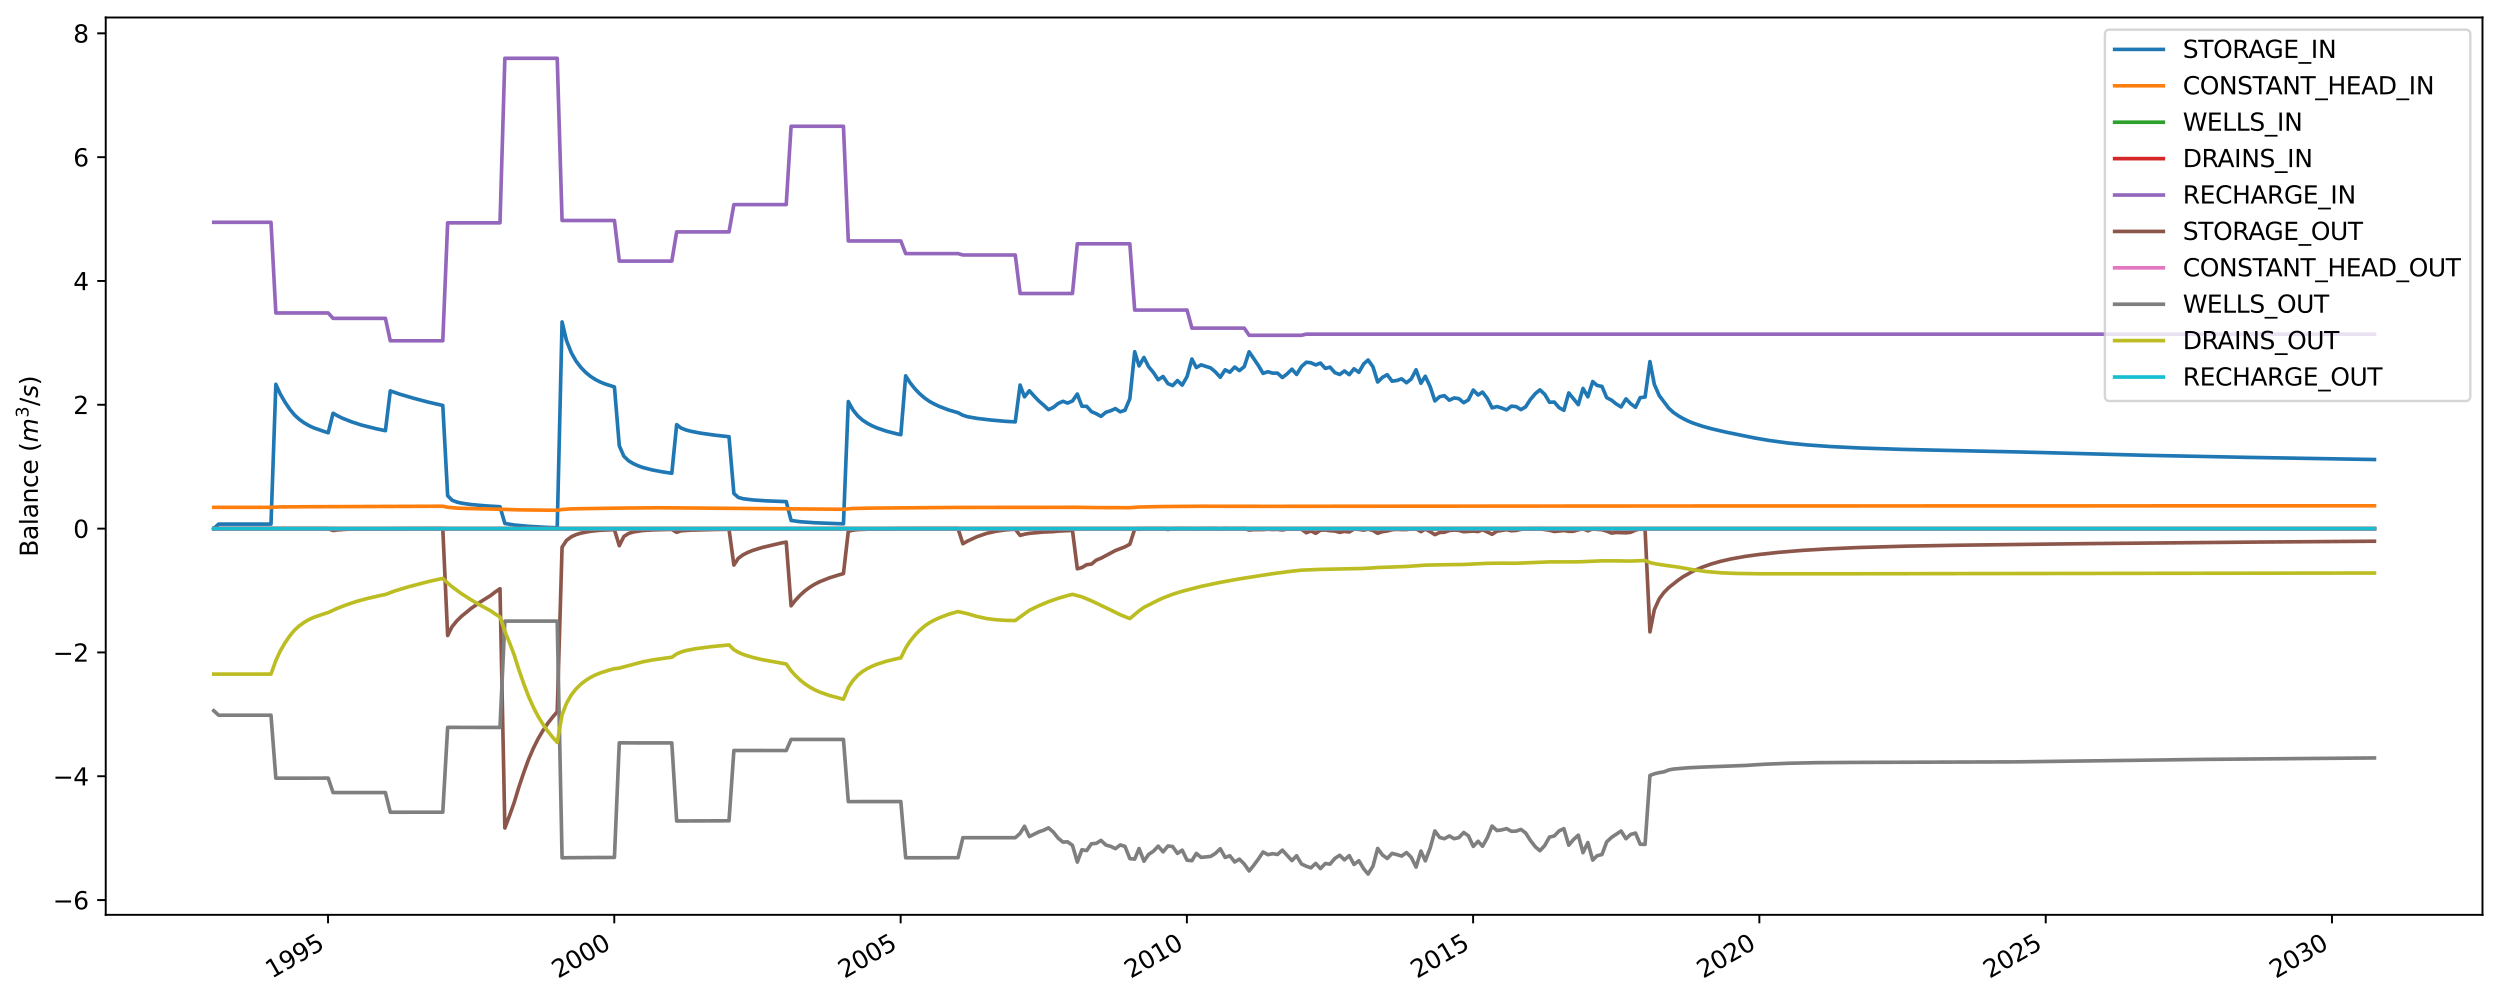 <?xml version="1.0" encoding="utf-8" standalone="no"?>
<!DOCTYPE svg PUBLIC "-//W3C//DTD SVG 1.1//EN"
  "http://www.w3.org/Graphics/SVG/1.1/DTD/svg11.dtd">
<svg xmlns:xlink="http://www.w3.org/1999/xlink" width="1027.142pt" height="411.175pt" viewBox="0 0 1027.142 411.175" xmlns="http://www.w3.org/2000/svg" version="1.1">
 <defs>
  <style type="text/css">*{stroke-linejoin: round; stroke-linecap: butt}</style>
 </defs>
 <g id="figure_1">
  <g id="patch_1">
   <path d="M 0 411.175 
L 1027.142 411.175 
L 1027.142 0 
L 0 0 
z
" style="fill: #ffffff"/>
  </g>
  <g id="axes_1">
   <g id="patch_2">
    <path d="M 43.442 375.869 
L 1019.942 375.869 
L 1019.942 7.2 
L 43.442 7.2 
z
" style="fill: #ffffff"/>
   </g>
   <g id="matplotlib.axis_1">
    <g id="xtick_1">
     <g id="line2d_1">
      <defs>
       <path id="m73667f4d22" d="M 0 0 
L 0 3.5 
" style="stroke: #000000; stroke-width: 0.8"/>
      </defs>
      <g>
       <use xlink:href="#m73667f4d22" x="134.778" y="375.869" style="stroke: #000000; stroke-width: 0.8"/>
      </g>
     </g>
     <g id="text_1">
      <!-- 1995 -->
      <g transform="translate(111.698 402.174) rotate(-30) scale(0.1 -0.1)">
       <defs>
        <path id="DejaVuSans-31" d="M 794 531 
L 1825 531 
L 1825 4091 
L 703 3866 
L 703 4441 
L 1819 4666 
L 2450 4666 
L 2450 531 
L 3481 531 
L 3481 0 
L 794 0 
L 794 531 
z
" transform="scale(0.016)"/>
        <path id="DejaVuSans-39" d="M 703 97 
L 703 672 
Q 941 559 1184 500 
Q 1428 441 1663 441 
Q 2288 441 2617 861 
Q 2947 1281 2994 2138 
Q 2813 1869 2534 1725 
Q 2256 1581 1919 1581 
Q 1219 1581 811 2004 
Q 403 2428 403 3163 
Q 403 3881 828 4315 
Q 1253 4750 1959 4750 
Q 2769 4750 3195 4129 
Q 3622 3509 3622 2328 
Q 3622 1225 3098 567 
Q 2575 -91 1691 -91 
Q 1453 -91 1209 -44 
Q 966 3 703 97 
z
M 1959 2075 
Q 2384 2075 2632 2365 
Q 2881 2656 2881 3163 
Q 2881 3666 2632 3958 
Q 2384 4250 1959 4250 
Q 1534 4250 1286 3958 
Q 1038 3666 1038 3163 
Q 1038 2656 1286 2365 
Q 1534 2075 1959 2075 
z
" transform="scale(0.016)"/>
        <path id="DejaVuSans-35" d="M 691 4666 
L 3169 4666 
L 3169 4134 
L 1269 4134 
L 1269 2991 
Q 1406 3038 1543 3061 
Q 1681 3084 1819 3084 
Q 2600 3084 3056 2656 
Q 3513 2228 3513 1497 
Q 3513 744 3044 326 
Q 2575 -91 1722 -91 
Q 1428 -91 1123 -41 
Q 819 9 494 109 
L 494 744 
Q 775 591 1075 516 
Q 1375 441 1709 441 
Q 2250 441 2565 725 
Q 2881 1009 2881 1497 
Q 2881 1984 2565 2268 
Q 2250 2553 1709 2553 
Q 1456 2553 1204 2497 
Q 953 2441 691 2322 
L 691 4666 
z
" transform="scale(0.016)"/>
       </defs>
       <use xlink:href="#DejaVuSans-31"/>
       <use xlink:href="#DejaVuSans-39" x="63.623"/>
       <use xlink:href="#DejaVuSans-39" x="127.246"/>
       <use xlink:href="#DejaVuSans-35" x="190.869"/>
      </g>
     </g>
    </g>
    <g id="xtick_2">
     <g id="line2d_2">
      <g>
       <use xlink:href="#m73667f4d22" x="252.378" y="375.869" style="stroke: #000000; stroke-width: 0.8"/>
      </g>
     </g>
     <g id="text_2">
      <!-- 2000 -->
      <g transform="translate(229.297 402.174) rotate(-30) scale(0.1 -0.1)">
       <defs>
        <path id="DejaVuSans-32" d="M 1228 531 
L 3431 531 
L 3431 0 
L 469 0 
L 469 531 
Q 828 903 1448 1529 
Q 2069 2156 2228 2338 
Q 2531 2678 2651 2914 
Q 2772 3150 2772 3378 
Q 2772 3750 2511 3984 
Q 2250 4219 1831 4219 
Q 1534 4219 1204 4116 
Q 875 4013 500 3803 
L 500 4441 
Q 881 4594 1212 4672 
Q 1544 4750 1819 4750 
Q 2544 4750 2975 4387 
Q 3406 4025 3406 3419 
Q 3406 3131 3298 2873 
Q 3191 2616 2906 2266 
Q 2828 2175 2409 1742 
Q 1991 1309 1228 531 
z
" transform="scale(0.016)"/>
        <path id="DejaVuSans-30" d="M 2034 4250 
Q 1547 4250 1301 3770 
Q 1056 3291 1056 2328 
Q 1056 1369 1301 889 
Q 1547 409 2034 409 
Q 2525 409 2770 889 
Q 3016 1369 3016 2328 
Q 3016 3291 2770 3770 
Q 2525 4250 2034 4250 
z
M 2034 4750 
Q 2819 4750 3233 4129 
Q 3647 3509 3647 2328 
Q 3647 1150 3233 529 
Q 2819 -91 2034 -91 
Q 1250 -91 836 529 
Q 422 1150 422 2328 
Q 422 3509 836 4129 
Q 1250 4750 2034 4750 
z
" transform="scale(0.016)"/>
       </defs>
       <use xlink:href="#DejaVuSans-32"/>
       <use xlink:href="#DejaVuSans-30" x="63.623"/>
       <use xlink:href="#DejaVuSans-30" x="127.246"/>
       <use xlink:href="#DejaVuSans-30" x="190.869"/>
      </g>
     </g>
    </g>
    <g id="xtick_3">
     <g id="line2d_3">
      <g>
       <use xlink:href="#m73667f4d22" x="370.041" y="375.869" style="stroke: #000000; stroke-width: 0.8"/>
      </g>
     </g>
     <g id="text_3">
      <!-- 2005 -->
      <g transform="translate(346.961 402.174) rotate(-30) scale(0.1 -0.1)">
       <use xlink:href="#DejaVuSans-32"/>
       <use xlink:href="#DejaVuSans-30" x="63.623"/>
       <use xlink:href="#DejaVuSans-30" x="127.246"/>
       <use xlink:href="#DejaVuSans-35" x="190.869"/>
      </g>
     </g>
    </g>
    <g id="xtick_4">
     <g id="line2d_4">
      <g>
       <use xlink:href="#m73667f4d22" x="487.641" y="375.869" style="stroke: #000000; stroke-width: 0.8"/>
      </g>
     </g>
     <g id="text_4">
      <!-- 2010 -->
      <g transform="translate(464.561 402.174) rotate(-30) scale(0.1 -0.1)">
       <use xlink:href="#DejaVuSans-32"/>
       <use xlink:href="#DejaVuSans-30" x="63.623"/>
       <use xlink:href="#DejaVuSans-31" x="127.246"/>
       <use xlink:href="#DejaVuSans-30" x="190.869"/>
      </g>
     </g>
    </g>
    <g id="xtick_5">
     <g id="line2d_5">
      <g>
       <use xlink:href="#m73667f4d22" x="605.24" y="375.869" style="stroke: #000000; stroke-width: 0.8"/>
      </g>
     </g>
     <g id="text_5">
      <!-- 2015 -->
      <g transform="translate(582.16 402.174) rotate(-30) scale(0.1 -0.1)">
       <use xlink:href="#DejaVuSans-32"/>
       <use xlink:href="#DejaVuSans-30" x="63.623"/>
       <use xlink:href="#DejaVuSans-31" x="127.246"/>
       <use xlink:href="#DejaVuSans-35" x="190.869"/>
      </g>
     </g>
    </g>
    <g id="xtick_6">
     <g id="line2d_6">
      <g>
       <use xlink:href="#m73667f4d22" x="722.839" y="375.869" style="stroke: #000000; stroke-width: 0.8"/>
      </g>
     </g>
     <g id="text_6">
      <!-- 2020 -->
      <g transform="translate(699.759 402.174) rotate(-30) scale(0.1 -0.1)">
       <use xlink:href="#DejaVuSans-32"/>
       <use xlink:href="#DejaVuSans-30" x="63.623"/>
       <use xlink:href="#DejaVuSans-32" x="127.246"/>
       <use xlink:href="#DejaVuSans-30" x="190.869"/>
      </g>
     </g>
    </g>
    <g id="xtick_7">
     <g id="line2d_7">
      <g>
       <use xlink:href="#m73667f4d22" x="840.503" y="375.869" style="stroke: #000000; stroke-width: 0.8"/>
      </g>
     </g>
     <g id="text_7">
      <!-- 2025 -->
      <g transform="translate(817.423 402.174) rotate(-30) scale(0.1 -0.1)">
       <use xlink:href="#DejaVuSans-32"/>
       <use xlink:href="#DejaVuSans-30" x="63.623"/>
       <use xlink:href="#DejaVuSans-32" x="127.246"/>
       <use xlink:href="#DejaVuSans-35" x="190.869"/>
      </g>
     </g>
    </g>
    <g id="xtick_8">
     <g id="line2d_8">
      <g>
       <use xlink:href="#m73667f4d22" x="958.103" y="375.869" style="stroke: #000000; stroke-width: 0.8"/>
      </g>
     </g>
     <g id="text_8">
      <!-- 2030 -->
      <g transform="translate(935.022 402.174) rotate(-30) scale(0.1 -0.1)">
       <defs>
        <path id="DejaVuSans-33" d="M 2597 2516 
Q 3050 2419 3304 2112 
Q 3559 1806 3559 1356 
Q 3559 666 3084 287 
Q 2609 -91 1734 -91 
Q 1441 -91 1130 -33 
Q 819 25 488 141 
L 488 750 
Q 750 597 1062 519 
Q 1375 441 1716 441 
Q 2309 441 2620 675 
Q 2931 909 2931 1356 
Q 2931 1769 2642 2001 
Q 2353 2234 1838 2234 
L 1294 2234 
L 1294 2753 
L 1863 2753 
Q 2328 2753 2575 2939 
Q 2822 3125 2822 3475 
Q 2822 3834 2567 4026 
Q 2313 4219 1838 4219 
Q 1578 4219 1281 4162 
Q 984 4106 628 3988 
L 628 4550 
Q 988 4650 1302 4700 
Q 1616 4750 1894 4750 
Q 2613 4750 3031 4423 
Q 3450 4097 3450 3541 
Q 3450 3153 3228 2886 
Q 3006 2619 2597 2516 
z
" transform="scale(0.016)"/>
       </defs>
       <use xlink:href="#DejaVuSans-32"/>
       <use xlink:href="#DejaVuSans-30" x="63.623"/>
       <use xlink:href="#DejaVuSans-33" x="127.246"/>
       <use xlink:href="#DejaVuSans-30" x="190.869"/>
      </g>
     </g>
    </g>
   </g>
   <g id="matplotlib.axis_2">
    <g id="ytick_1">
     <g id="line2d_9">
      <defs>
       <path id="m5ba9750591" d="M 0 0 
L -3.5 0 
" style="stroke: #000000; stroke-width: 0.8"/>
      </defs>
      <g>
       <use xlink:href="#m5ba9750591" x="43.442" y="369.797" style="stroke: #000000; stroke-width: 0.8"/>
      </g>
     </g>
     <g id="text_9">
      <!-- −6 -->
      <g transform="translate(21.7 373.596) scale(0.1 -0.1)">
       <defs>
        <path id="DejaVuSans-2212" d="M 678 2272 
L 4684 2272 
L 4684 1741 
L 678 1741 
L 678 2272 
z
" transform="scale(0.016)"/>
        <path id="DejaVuSans-36" d="M 2113 2584 
Q 1688 2584 1439 2293 
Q 1191 2003 1191 1497 
Q 1191 994 1439 701 
Q 1688 409 2113 409 
Q 2538 409 2786 701 
Q 3034 994 3034 1497 
Q 3034 2003 2786 2293 
Q 2538 2584 2113 2584 
z
M 3366 4563 
L 3366 3988 
Q 3128 4100 2886 4159 
Q 2644 4219 2406 4219 
Q 1781 4219 1451 3797 
Q 1122 3375 1075 2522 
Q 1259 2794 1537 2939 
Q 1816 3084 2150 3084 
Q 2853 3084 3261 2657 
Q 3669 2231 3669 1497 
Q 3669 778 3244 343 
Q 2819 -91 2113 -91 
Q 1303 -91 875 529 
Q 447 1150 447 2328 
Q 447 3434 972 4092 
Q 1497 4750 2381 4750 
Q 2619 4750 2861 4703 
Q 3103 4656 3366 4563 
z
" transform="scale(0.016)"/>
       </defs>
       <use xlink:href="#DejaVuSans-2212"/>
       <use xlink:href="#DejaVuSans-36" x="83.789"/>
      </g>
     </g>
    </g>
    <g id="ytick_2">
     <g id="line2d_10">
      <g>
       <use xlink:href="#m5ba9750591" x="43.442" y="318.925" style="stroke: #000000; stroke-width: 0.8"/>
      </g>
     </g>
     <g id="text_10">
      <!-- −4 -->
      <g transform="translate(21.7 322.724) scale(0.1 -0.1)">
       <defs>
        <path id="DejaVuSans-34" d="M 2419 4116 
L 825 1625 
L 2419 1625 
L 2419 4116 
z
M 2253 4666 
L 3047 4666 
L 3047 1625 
L 3713 1625 
L 3713 1100 
L 3047 1100 
L 3047 0 
L 2419 0 
L 2419 1100 
L 313 1100 
L 313 1709 
L 2253 4666 
z
" transform="scale(0.016)"/>
       </defs>
       <use xlink:href="#DejaVuSans-2212"/>
       <use xlink:href="#DejaVuSans-34" x="83.789"/>
      </g>
     </g>
    </g>
    <g id="ytick_3">
     <g id="line2d_11">
      <g>
       <use xlink:href="#m5ba9750591" x="43.442" y="268.053" style="stroke: #000000; stroke-width: 0.8"/>
      </g>
     </g>
     <g id="text_11">
      <!-- −2 -->
      <g transform="translate(21.7 271.852) scale(0.1 -0.1)">
       <use xlink:href="#DejaVuSans-2212"/>
       <use xlink:href="#DejaVuSans-32" x="83.789"/>
      </g>
     </g>
    </g>
    <g id="ytick_4">
     <g id="line2d_12">
      <g>
       <use xlink:href="#m5ba9750591" x="43.442" y="217.182" style="stroke: #000000; stroke-width: 0.8"/>
      </g>
     </g>
     <g id="text_12">
      <!-- 0 -->
      <g transform="translate(30.08 220.981) scale(0.1 -0.1)">
       <use xlink:href="#DejaVuSans-30"/>
      </g>
     </g>
    </g>
    <g id="ytick_5">
     <g id="line2d_13">
      <g>
       <use xlink:href="#m5ba9750591" x="43.442" y="166.31" style="stroke: #000000; stroke-width: 0.8"/>
      </g>
     </g>
     <g id="text_13">
      <!-- 2 -->
      <g transform="translate(30.08 170.109) scale(0.1 -0.1)">
       <use xlink:href="#DejaVuSans-32"/>
      </g>
     </g>
    </g>
    <g id="ytick_6">
     <g id="line2d_14">
      <g>
       <use xlink:href="#m5ba9750591" x="43.442" y="115.438" style="stroke: #000000; stroke-width: 0.8"/>
      </g>
     </g>
     <g id="text_14">
      <!-- 4 -->
      <g transform="translate(30.08 119.237) scale(0.1 -0.1)">
       <use xlink:href="#DejaVuSans-34"/>
      </g>
     </g>
    </g>
    <g id="ytick_7">
     <g id="line2d_15">
      <g>
       <use xlink:href="#m5ba9750591" x="43.442" y="64.566" style="stroke: #000000; stroke-width: 0.8"/>
      </g>
     </g>
     <g id="text_15">
      <!-- 6 -->
      <g transform="translate(30.08 68.366) scale(0.1 -0.1)">
       <use xlink:href="#DejaVuSans-36"/>
      </g>
     </g>
    </g>
    <g id="ytick_8">
     <g id="line2d_16">
      <g>
       <use xlink:href="#m5ba9750591" x="43.442" y="13.695" style="stroke: #000000; stroke-width: 0.8"/>
      </g>
     </g>
     <g id="text_16">
      <!-- 8 -->
      <g transform="translate(30.08 17.494) scale(0.1 -0.1)">
       <defs>
        <path id="DejaVuSans-38" d="M 2034 2216 
Q 1584 2216 1326 1975 
Q 1069 1734 1069 1313 
Q 1069 891 1326 650 
Q 1584 409 2034 409 
Q 2484 409 2743 651 
Q 3003 894 3003 1313 
Q 3003 1734 2745 1975 
Q 2488 2216 2034 2216 
z
M 1403 2484 
Q 997 2584 770 2862 
Q 544 3141 544 3541 
Q 544 4100 942 4425 
Q 1341 4750 2034 4750 
Q 2731 4750 3128 4425 
Q 3525 4100 3525 3541 
Q 3525 3141 3298 2862 
Q 3072 2584 2669 2484 
Q 3125 2378 3379 2068 
Q 3634 1759 3634 1313 
Q 3634 634 3220 271 
Q 2806 -91 2034 -91 
Q 1263 -91 848 271 
Q 434 634 434 1313 
Q 434 1759 690 2068 
Q 947 2378 1403 2484 
z
M 1172 3481 
Q 1172 3119 1398 2916 
Q 1625 2713 2034 2713 
Q 2441 2713 2670 2916 
Q 2900 3119 2900 3481 
Q 2900 3844 2670 4047 
Q 2441 4250 2034 4250 
Q 1625 4250 1398 4047 
Q 1172 3844 1172 3481 
z
" transform="scale(0.016)"/>
       </defs>
       <use xlink:href="#DejaVuSans-38"/>
      </g>
     </g>
    </g>
    <g id="text_17">
     <!-- Balance ($m^3/s$) -->
     <g transform="translate(15.62 228.734) rotate(-90) scale(0.1 -0.1)">
      <defs>
       <path id="DejaVuSans-42" d="M 1259 2228 
L 1259 519 
L 2272 519 
Q 2781 519 3026 730 
Q 3272 941 3272 1375 
Q 3272 1813 3026 2020 
Q 2781 2228 2272 2228 
L 1259 2228 
z
M 1259 4147 
L 1259 2741 
L 2194 2741 
Q 2656 2741 2882 2914 
Q 3109 3088 3109 3444 
Q 3109 3797 2882 3972 
Q 2656 4147 2194 4147 
L 1259 4147 
z
M 628 4666 
L 2241 4666 
Q 2963 4666 3353 4366 
Q 3744 4066 3744 3513 
Q 3744 3084 3544 2831 
Q 3344 2578 2956 2516 
Q 3422 2416 3680 2098 
Q 3938 1781 3938 1306 
Q 3938 681 3513 340 
Q 3088 0 2303 0 
L 628 0 
L 628 4666 
z
" transform="scale(0.016)"/>
       <path id="DejaVuSans-61" d="M 2194 1759 
Q 1497 1759 1228 1600 
Q 959 1441 959 1056 
Q 959 750 1161 570 
Q 1363 391 1709 391 
Q 2188 391 2477 730 
Q 2766 1069 2766 1631 
L 2766 1759 
L 2194 1759 
z
M 3341 1997 
L 3341 0 
L 2766 0 
L 2766 531 
Q 2569 213 2275 61 
Q 1981 -91 1556 -91 
Q 1019 -91 701 211 
Q 384 513 384 1019 
Q 384 1609 779 1909 
Q 1175 2209 1959 2209 
L 2766 2209 
L 2766 2266 
Q 2766 2663 2505 2880 
Q 2244 3097 1772 3097 
Q 1472 3097 1187 3025 
Q 903 2953 641 2809 
L 641 3341 
Q 956 3463 1253 3523 
Q 1550 3584 1831 3584 
Q 2591 3584 2966 3190 
Q 3341 2797 3341 1997 
z
" transform="scale(0.016)"/>
       <path id="DejaVuSans-6c" d="M 603 4863 
L 1178 4863 
L 1178 0 
L 603 0 
L 603 4863 
z
" transform="scale(0.016)"/>
       <path id="DejaVuSans-6e" d="M 3513 2113 
L 3513 0 
L 2938 0 
L 2938 2094 
Q 2938 2591 2744 2837 
Q 2550 3084 2163 3084 
Q 1697 3084 1428 2787 
Q 1159 2491 1159 1978 
L 1159 0 
L 581 0 
L 581 3500 
L 1159 3500 
L 1159 2956 
Q 1366 3272 1645 3428 
Q 1925 3584 2291 3584 
Q 2894 3584 3203 3211 
Q 3513 2838 3513 2113 
z
" transform="scale(0.016)"/>
       <path id="DejaVuSans-63" d="M 3122 3366 
L 3122 2828 
Q 2878 2963 2633 3030 
Q 2388 3097 2138 3097 
Q 1578 3097 1268 2742 
Q 959 2388 959 1747 
Q 959 1106 1268 751 
Q 1578 397 2138 397 
Q 2388 397 2633 464 
Q 2878 531 3122 666 
L 3122 134 
Q 2881 22 2623 -34 
Q 2366 -91 2075 -91 
Q 1284 -91 818 406 
Q 353 903 353 1747 
Q 353 2603 823 3093 
Q 1294 3584 2113 3584 
Q 2378 3584 2631 3529 
Q 2884 3475 3122 3366 
z
" transform="scale(0.016)"/>
       <path id="DejaVuSans-65" d="M 3597 1894 
L 3597 1613 
L 953 1613 
Q 991 1019 1311 708 
Q 1631 397 2203 397 
Q 2534 397 2845 478 
Q 3156 559 3463 722 
L 3463 178 
Q 3153 47 2828 -22 
Q 2503 -91 2169 -91 
Q 1331 -91 842 396 
Q 353 884 353 1716 
Q 353 2575 817 3079 
Q 1281 3584 2069 3584 
Q 2775 3584 3186 3129 
Q 3597 2675 3597 1894 
z
M 3022 2063 
Q 3016 2534 2758 2815 
Q 2500 3097 2075 3097 
Q 1594 3097 1305 2825 
Q 1016 2553 972 2059 
L 3022 2063 
z
" transform="scale(0.016)"/>
       <path id="DejaVuSans-20" transform="scale(0.016)"/>
       <path id="DejaVuSans-28" d="M 1984 4856 
Q 1566 4138 1362 3434 
Q 1159 2731 1159 2009 
Q 1159 1288 1364 580 
Q 1569 -128 1984 -844 
L 1484 -844 
Q 1016 -109 783 600 
Q 550 1309 550 2009 
Q 550 2706 781 3412 
Q 1013 4119 1484 4856 
L 1984 4856 
z
" transform="scale(0.016)"/>
       <path id="DejaVuSans-Oblique-6d" d="M 5747 2113 
L 5338 0 
L 4763 0 
L 5166 2094 
Q 5191 2228 5203 2325 
Q 5216 2422 5216 2491 
Q 5216 2772 5059 2928 
Q 4903 3084 4622 3084 
Q 4203 3084 3875 2770 
Q 3547 2456 3450 1953 
L 3066 0 
L 2491 0 
L 2900 2094 
Q 2925 2209 2937 2307 
Q 2950 2406 2950 2484 
Q 2950 2769 2794 2926 
Q 2638 3084 2363 3084 
Q 1938 3084 1609 2770 
Q 1281 2456 1184 1953 
L 800 0 
L 225 0 
L 909 3500 
L 1484 3500 
L 1375 2956 
Q 1609 3263 1923 3423 
Q 2238 3584 2597 3584 
Q 2978 3584 3223 3384 
Q 3469 3184 3519 2828 
Q 3781 3197 4126 3390 
Q 4472 3584 4856 3584 
Q 5306 3584 5551 3325 
Q 5797 3066 5797 2591 
Q 5797 2488 5784 2364 
Q 5772 2241 5747 2113 
z
" transform="scale(0.016)"/>
       <path id="DejaVuSans-2f" d="M 1625 4666 
L 2156 4666 
L 531 -594 
L 0 -594 
L 1625 4666 
z
" transform="scale(0.016)"/>
       <path id="DejaVuSans-Oblique-73" d="M 3200 3397 
L 3091 2853 
Q 2863 2978 2609 3040 
Q 2356 3103 2088 3103 
Q 1634 3103 1373 2948 
Q 1113 2794 1113 2528 
Q 1113 2219 1719 2053 
Q 1766 2041 1788 2034 
L 1972 1978 
Q 2547 1819 2739 1644 
Q 2931 1469 2931 1166 
Q 2931 609 2489 259 
Q 2047 -91 1331 -91 
Q 1053 -91 747 -37 
Q 441 16 72 128 
L 184 722 
Q 500 559 806 475 
Q 1113 391 1394 391 
Q 1816 391 2080 572 
Q 2344 753 2344 1031 
Q 2344 1331 1650 1516 
L 1591 1531 
L 1394 1581 
Q 956 1697 753 1886 
Q 550 2075 550 2369 
Q 550 2928 970 3256 
Q 1391 3584 2113 3584 
Q 2397 3584 2667 3537 
Q 2938 3491 3200 3397 
z
" transform="scale(0.016)"/>
       <path id="DejaVuSans-29" d="M 513 4856 
L 1013 4856 
Q 1481 4119 1714 3412 
Q 1947 2706 1947 2009 
Q 1947 1309 1714 600 
Q 1481 -109 1013 -844 
L 513 -844 
Q 928 -128 1133 580 
Q 1338 1288 1338 2009 
Q 1338 2731 1133 3434 
Q 928 4138 513 4856 
z
" transform="scale(0.016)"/>
      </defs>
      <use xlink:href="#DejaVuSans-42" transform="translate(0 0.766)"/>
      <use xlink:href="#DejaVuSans-61" transform="translate(68.604 0.766)"/>
      <use xlink:href="#DejaVuSans-6c" transform="translate(129.883 0.766)"/>
      <use xlink:href="#DejaVuSans-61" transform="translate(157.666 0.766)"/>
      <use xlink:href="#DejaVuSans-6e" transform="translate(218.945 0.766)"/>
      <use xlink:href="#DejaVuSans-63" transform="translate(282.324 0.766)"/>
      <use xlink:href="#DejaVuSans-65" transform="translate(337.305 0.766)"/>
      <use xlink:href="#DejaVuSans-20" transform="translate(398.828 0.766)"/>
      <use xlink:href="#DejaVuSans-28" transform="translate(430.615 0.766)"/>
      <use xlink:href="#DejaVuSans-Oblique-6d" transform="translate(469.629 0.766)"/>
      <use xlink:href="#DejaVuSans-33" transform="translate(571.691 39.047) scale(0.7)"/>
      <use xlink:href="#DejaVuSans-2f" transform="translate(618.961 0.766)"/>
      <use xlink:href="#DejaVuSans-Oblique-73" transform="translate(652.653 0.766)"/>
      <use xlink:href="#DejaVuSans-29" transform="translate(704.752 0.766)"/>
     </g>
    </g>
   </g>
   <g id="line2d_17">
    <path d="M 87.829 217.182 
L 89.825 215.334 
L 111.336 215.334 
L 113.332 157.892 
L 115.135 161.848 
L 117.132 165.301 
L 119.064 168.154 
L 121.06 170.55 
L 122.992 172.315 
L 124.989 173.742 
L 126.985 174.902 
L 128.917 175.79 
L 132.846 177.165 
L 134.843 177.799 
L 136.839 169.791 
L 138.642 170.822 
L 140.639 171.807 
L 144.567 173.349 
L 148.496 174.631 
L 154.421 176.117 
L 158.35 176.956 
L 160.346 160.597 
L 164.21 161.939 
L 170.071 163.661 
L 175.996 165.224 
L 181.921 166.587 
L 183.917 203.648 
L 185.721 205.494 
L 187.717 206.293 
L 189.649 206.723 
L 193.578 207.3 
L 199.503 207.828 
L 205.428 208.197 
L 207.424 215.054 
L 211.224 215.696 
L 217.085 216.25 
L 225.006 216.697 
L 228.935 216.828 
L 230.931 132.255 
L 232.735 139.884 
L 234.731 144.948 
L 236.663 148.345 
L 238.66 150.97 
L 240.592 152.967 
L 242.588 154.616 
L 244.585 155.914 
L 246.517 156.898 
L 248.513 157.727 
L 252.442 158.982 
L 254.438 183.136 
L 256.306 187.439 
L 258.303 189.347 
L 260.235 190.511 
L 262.231 191.402 
L 264.163 192.094 
L 268.156 193.118 
L 272.085 193.85 
L 276.013 194.455 
L 278.01 174.464 
L 279.813 175.867 
L 281.81 176.639 
L 283.742 177.162 
L 287.67 177.931 
L 293.595 178.778 
L 299.52 179.428 
L 301.517 202.752 
L 303.32 204.359 
L 305.317 204.911 
L 309.245 205.398 
L 315.17 205.792 
L 323.027 206.089 
L 325.024 213.832 
L 328.824 214.358 
L 334.684 214.779 
L 344.538 215.158 
L 346.534 215.212 
L 348.531 164.975 
L 350.398 168.347 
L 352.395 170.857 
L 354.327 172.567 
L 356.324 173.884 
L 358.256 174.922 
L 360.252 175.802 
L 364.181 177.146 
L 368.109 178.162 
L 370.106 178.596 
L 372.102 154.404 
L 373.905 157.248 
L 375.902 159.744 
L 377.834 161.751 
L 379.831 163.486 
L 381.763 164.847 
L 383.759 165.946 
L 385.756 166.904 
L 389.684 168.419 
L 393.613 169.563 
L 395.609 170.612 
L 397.412 171.19 
L 401.341 171.881 
L 407.266 172.594 
L 413.191 173.111 
L 417.12 173.334 
L 419.116 158.199 
L 420.919 163.05 
L 422.916 160.529 
L 424.848 162.699 
L 426.845 164.771 
L 428.777 166.432 
L 430.773 168.312 
L 432.77 167.387 
L 434.702 165.804 
L 436.698 164.874 
L 438.63 165.609 
L 440.627 164.743 
L 442.623 161.883 
L 444.491 166.887 
L 446.487 166.96 
L 448.419 169.105 
L 450.416 169.987 
L 452.348 171.068 
L 454.345 169.392 
L 456.341 168.755 
L 458.273 167.881 
L 460.27 169.208 
L 462.202 168.531 
L 464.198 163.8 
L 466.195 144.506 
L 467.998 150.341 
L 469.994 146.857 
L 471.926 150.686 
L 473.923 153.088 
L 475.855 156.029 
L 477.852 154.689 
L 479.848 157.607 
L 481.78 158.418 
L 483.777 156.359 
L 485.709 158.231 
L 487.705 154.714 
L 489.702 147.506 
L 491.505 151.004 
L 493.501 149.905 
L 497.43 151.175 
L 499.362 152.825 
L 501.358 155 
L 503.355 151.933 
L 505.287 152.936 
L 507.284 150.804 
L 509.216 152.269 
L 511.212 150.636 
L 513.209 144.539 
L 517.008 150.147 
L 518.94 153.401 
L 520.937 152.723 
L 522.869 153.31 
L 524.865 153.296 
L 526.862 155.111 
L 528.794 153.636 
L 530.791 151.676 
L 532.723 153.844 
L 534.719 150.594 
L 536.716 148.827 
L 538.583 149.045 
L 540.58 149.935 
L 542.512 149.156 
L 544.508 151.363 
L 546.44 150.853 
L 548.437 153.104 
L 550.433 153.85 
L 552.365 152.416 
L 554.362 153.934 
L 556.294 151.521 
L 558.291 152.964 
L 560.287 149.503 
L 562.09 147.911 
L 564.087 150.705 
L 566.019 156.952 
L 568.015 155.036 
L 569.947 153.951 
L 571.944 156.618 
L 573.94 156.32 
L 575.872 155.64 
L 577.869 157.255 
L 579.801 155.726 
L 581.798 151.933 
L 583.794 157.468 
L 585.597 154.587 
L 587.594 158.856 
L 589.526 164.718 
L 591.522 162.964 
L 593.454 162.571 
L 595.451 164.424 
L 597.447 163.495 
L 599.379 163.794 
L 601.376 165.453 
L 603.308 164.288 
L 605.305 160.256 
L 607.301 162.281 
L 609.104 161.095 
L 611.101 163.729 
L 613.033 167.574 
L 615.029 167.023 
L 616.961 167.61 
L 618.958 168.417 
L 620.954 166.878 
L 622.886 167.049 
L 624.883 168.293 
L 626.815 167.153 
L 628.812 164.062 
L 630.808 161.722 
L 632.676 160.176 
L 634.672 162.018 
L 636.604 165.263 
L 638.601 165.193 
L 640.533 167.46 
L 642.529 168.587 
L 644.526 161.442 
L 648.454 166.256 
L 650.386 159.591 
L 652.383 163.047 
L 654.379 156.763 
L 656.183 158.369 
L 658.179 158.753 
L 660.111 163.38 
L 662.108 164.411 
L 664.04 165.971 
L 666.036 167.201 
L 668.033 163.886 
L 669.965 165.851 
L 671.961 167.362 
L 673.893 163.38 
L 675.89 163.127 
L 677.886 148.561 
L 679.69 157.909 
L 681.686 162.485 
L 685.615 167.702 
L 687.547 169.457 
L 689.543 170.828 
L 691.54 171.984 
L 693.472 172.94 
L 695.468 173.781 
L 699.397 175.11 
L 703.197 176.158 
L 709.122 177.545 
L 720.907 179.947 
L 726.768 180.95 
L 734.625 182.024 
L 742.547 182.8 
L 752.272 183.478 
L 764.057 184.06 
L 781.575 184.631 
L 797.289 184.997 
L 830.585 185.716 
L 881.463 187.061 
L 922.681 187.903 
L 975.556 188.797 
L 975.556 188.797 
" clip-path="url(#p94ff0b93c8)" style="fill: none; stroke: #1f77b4; stroke-width: 1.5; stroke-linecap: square"/>
   </g>
   <g id="line2d_18">
    <path d="M 87.829 208.44 
L 111.336 208.44 
L 115.135 208.271 
L 126.985 208.194 
L 177.992 208 
L 181.921 207.975 
L 183.917 208.405 
L 187.717 208.762 
L 193.578 208.955 
L 207.424 209.284 
L 213.156 209.472 
L 228.935 209.659 
L 230.931 209.317 
L 234.731 209.072 
L 242.588 208.939 
L 256.306 208.733 
L 270.088 208.621 
L 279.813 208.685 
L 346.534 209.245 
L 350.398 208.917 
L 358.256 208.75 
L 393.613 208.479 
L 442.623 208.432 
L 450.416 208.543 
L 464.198 208.591 
L 467.998 208.309 
L 477.852 208.113 
L 493.501 207.995 
L 522.869 208.035 
L 554.362 207.989 
L 666.036 207.899 
L 975.556 207.809 
L 975.556 207.809 
" clip-path="url(#p94ff0b93c8)" style="fill: none; stroke: #ff7f0e; stroke-width: 1.5; stroke-linecap: square"/>
   </g>
   <g id="line2d_19">
    <path d="M 87.829 217.182 
L 975.556 217.182 
L 975.556 217.182 
" clip-path="url(#p94ff0b93c8)" style="fill: none; stroke: #2ca02c; stroke-width: 1.5; stroke-linecap: square"/>
   </g>
   <g id="line2d_20">
    <path d="M 87.829 217.182 
L 975.556 217.182 
L 975.556 217.182 
" clip-path="url(#p94ff0b93c8)" style="fill: none; stroke: #d62728; stroke-width: 1.5; stroke-linecap: square"/>
   </g>
   <g id="line2d_21">
    <path d="M 87.829 91.335 
L 111.336 91.335 
L 113.332 128.583 
L 134.843 128.583 
L 136.839 130.8 
L 158.35 130.8 
L 160.346 140.019 
L 181.921 140.019 
L 183.917 91.546 
L 205.428 91.546 
L 207.424 23.958 
L 228.935 23.958 
L 230.931 90.593 
L 252.442 90.593 
L 254.438 107.269 
L 276.013 107.269 
L 278.01 95.28 
L 299.52 95.28 
L 301.517 84.06 
L 323.027 84.06 
L 325.024 51.876 
L 346.534 51.876 
L 348.531 98.997 
L 370.106 98.997 
L 372.102 104.193 
L 393.613 104.193 
L 395.609 104.771 
L 417.12 104.771 
L 419.116 120.58 
L 440.627 120.58 
L 442.623 100.17 
L 464.198 100.17 
L 466.195 127.392 
L 487.705 127.392 
L 489.702 134.812 
L 511.212 134.812 
L 513.209 137.756 
L 534.719 137.756 
L 536.716 137.289 
L 975.556 137.289 
L 975.556 137.289 
" clip-path="url(#p94ff0b93c8)" style="fill: none; stroke: #9467bd; stroke-width: 1.5; stroke-linecap: square"/>
   </g>
   <g id="line2d_22">
    <path d="M 87.829 217.182 
L 134.843 217.182 
L 136.839 217.976 
L 138.642 217.72 
L 142.571 217.453 
L 148.496 217.314 
L 179.924 217.182 
L 181.921 217.182 
L 183.917 261.104 
L 185.721 257.492 
L 187.717 255.055 
L 189.649 253.167 
L 193.578 249.958 
L 197.571 247.18 
L 201.499 244.733 
L 203.431 243.25 
L 205.428 241.881 
L 207.424 340.204 
L 209.228 335.425 
L 211.224 329.813 
L 213.156 323.452 
L 215.153 317.509 
L 217.085 312.194 
L 219.081 307.535 
L 221.078 303.543 
L 223.01 300.252 
L 225.006 297.27 
L 226.938 294.77 
L 228.935 292.44 
L 230.931 224.818 
L 232.735 222.043 
L 234.731 220.546 
L 236.663 219.662 
L 238.66 219.028 
L 242.588 218.278 
L 246.517 217.861 
L 252.442 217.598 
L 254.438 224.206 
L 256.306 220.431 
L 258.303 219.154 
L 260.235 218.561 
L 264.163 217.952 
L 268.156 217.709 
L 276.013 217.496 
L 278.01 218.708 
L 279.813 218.081 
L 283.742 217.817 
L 293.595 217.543 
L 299.52 217.45 
L 301.517 232.157 
L 303.32 229.401 
L 305.317 227.932 
L 307.249 226.953 
L 309.245 226.152 
L 313.174 224.94 
L 321.031 223.078 
L 323.027 222.72 
L 325.024 248.909 
L 326.827 246.591 
L 328.824 244.454 
L 330.756 242.724 
L 332.752 241.251 
L 334.684 240.062 
L 336.681 239.044 
L 340.609 237.467 
L 344.538 236.23 
L 346.534 235.675 
L 348.531 218.287 
L 350.398 217.829 
L 352.395 217.582 
L 358.256 217.353 
L 370.106 217.216 
L 379.831 217.194 
L 393.613 217.188 
L 395.609 223.403 
L 397.412 222.356 
L 401.341 220.532 
L 405.27 219.176 
L 409.263 218.252 
L 413.191 217.691 
L 417.12 217.407 
L 419.116 219.966 
L 420.919 219.477 
L 422.916 219.131 
L 428.777 218.592 
L 432.77 218.437 
L 434.702 218.215 
L 440.627 217.933 
L 442.623 233.696 
L 444.491 233.196 
L 446.487 231.996 
L 448.419 231.775 
L 450.416 230.118 
L 452.348 229.332 
L 456.341 227.22 
L 458.273 226.183 
L 462.202 224.674 
L 464.198 223.597 
L 466.195 217.374 
L 467.998 217.463 
L 469.994 217.215 
L 477.852 217.229 
L 479.848 217.549 
L 481.78 217.261 
L 483.777 217.183 
L 491.505 217.27 
L 495.433 217.21 
L 499.362 217.195 
L 501.358 217.322 
L 503.355 217.186 
L 505.287 217.251 
L 509.216 217.223 
L 511.212 217.183 
L 513.209 217.773 
L 515.012 217.607 
L 518.94 217.585 
L 520.937 217.438 
L 522.869 217.547 
L 524.865 217.504 
L 526.862 217.74 
L 528.794 217.397 
L 532.723 217.401 
L 534.719 217.452 
L 536.716 218.892 
L 538.583 218.118 
L 540.58 219.126 
L 542.512 217.831 
L 544.508 217.763 
L 546.44 218.039 
L 548.437 218.17 
L 550.433 218.737 
L 552.365 218.319 
L 554.362 218.566 
L 556.294 217.371 
L 558.291 217.5 
L 560.287 217.817 
L 562.09 217.402 
L 564.087 217.934 
L 566.019 219.116 
L 568.015 218.426 
L 569.947 218.162 
L 571.944 217.634 
L 573.94 217.484 
L 575.872 217.594 
L 577.869 217.575 
L 579.801 217.326 
L 581.798 217.256 
L 583.794 218.439 
L 585.597 217.393 
L 587.594 218.448 
L 589.526 219.668 
L 591.522 218.777 
L 593.454 218.682 
L 595.451 217.965 
L 597.447 217.777 
L 599.379 217.901 
L 601.376 218.463 
L 605.305 218.206 
L 607.301 218.393 
L 609.104 217.601 
L 613.033 219.522 
L 615.029 218.24 
L 618.958 217.625 
L 620.954 218.073 
L 622.886 217.943 
L 624.883 217.487 
L 626.815 217.291 
L 628.812 217.382 
L 630.808 217.242 
L 632.676 217.261 
L 636.604 217.853 
L 638.601 218.374 
L 642.529 217.962 
L 644.526 218.294 
L 646.458 218.276 
L 648.454 217.666 
L 650.386 217.249 
L 652.383 218.091 
L 654.379 217.235 
L 656.183 217.503 
L 658.179 217.633 
L 660.111 218.212 
L 662.108 219.028 
L 664.04 218.772 
L 668.033 218.921 
L 669.965 218.699 
L 671.961 217.806 
L 673.893 217.277 
L 675.89 217.568 
L 677.886 259.615 
L 679.69 250.508 
L 681.686 246.065 
L 683.618 243.45 
L 685.615 241.43 
L 689.543 238.323 
L 691.54 236.943 
L 695.468 234.736 
L 699.397 233.022 
L 703.197 231.68 
L 707.125 230.569 
L 711.054 229.671 
L 716.979 228.607 
L 722.904 227.791 
L 730.697 226.942 
L 740.55 226.125 
L 750.275 225.541 
L 764.057 224.938 
L 783.507 224.381 
L 805.082 224.003 
L 858.021 223.344 
L 928.542 222.703 
L 975.556 222.364 
L 975.556 222.364 
" clip-path="url(#p94ff0b93c8)" style="fill: none; stroke: #8c564b; stroke-width: 1.5; stroke-linecap: square"/>
   </g>
   <g id="line2d_23">
    <path d="M 87.829 217.182 
L 975.556 217.182 
L 975.556 217.182 
" clip-path="url(#p94ff0b93c8)" style="fill: none; stroke: #e377c2; stroke-width: 1.5; stroke-linecap: square"/>
   </g>
   <g id="line2d_24">
    <path d="M 87.829 292 
L 89.825 293.847 
L 111.336 293.847 
L 113.332 319.723 
L 134.843 319.694 
L 136.839 325.638 
L 158.35 325.63 
L 160.346 333.706 
L 181.921 333.695 
L 183.917 298.848 
L 205.428 298.871 
L 207.424 255.188 
L 228.935 255.188 
L 230.931 352.426 
L 242.588 352.327 
L 252.442 352.289 
L 254.438 305.2 
L 266.16 305.229 
L 276.013 305.229 
L 278.01 337.309 
L 299.52 337.224 
L 301.517 308.347 
L 323.027 308.366 
L 325.024 303.794 
L 346.534 303.794 
L 348.531 329.343 
L 370.106 329.319 
L 372.102 352.422 
L 393.613 352.403 
L 395.609 344.171 
L 417.12 344.172 
L 419.116 342.412 
L 420.919 339.468 
L 422.916 343.704 
L 426.845 341.766 
L 428.777 341.104 
L 430.773 340.126 
L 432.77 341.873 
L 434.702 344.313 
L 436.698 345.965 
L 438.63 345.881 
L 440.627 347.322 
L 442.623 354.193 
L 444.491 349.136 
L 446.487 349.456 
L 448.419 346.671 
L 450.416 346.503 
L 452.348 345.275 
L 454.345 347.17 
L 456.341 347.74 
L 458.273 348.673 
L 460.27 347.153 
L 462.202 347.721 
L 464.198 352.768 
L 466.195 352.973 
L 467.998 348.623 
L 469.994 353.839 
L 471.926 351.039 
L 473.923 349.695 
L 475.855 347.646 
L 477.852 349.993 
L 479.848 347.572 
L 481.78 347.788 
L 483.777 350.641 
L 485.709 349.298 
L 487.705 353.422 
L 489.702 353.605 
L 491.505 350.635 
L 493.501 352.262 
L 497.43 351.862 
L 499.362 350.618 
L 501.358 348.714 
L 503.355 352.304 
L 505.287 351.598 
L 507.284 354.151 
L 509.216 352.986 
L 511.212 354.993 
L 513.209 357.847 
L 515.012 355.636 
L 517.008 352.953 
L 518.94 350.039 
L 520.937 351.159 
L 522.869 350.739 
L 524.865 351.072 
L 526.862 349.282 
L 530.791 353.585 
L 532.723 351.587 
L 534.719 354.984 
L 536.716 355.901 
L 538.583 356.556 
L 540.58 354.738 
L 542.512 356.868 
L 544.508 354.77 
L 546.44 355.037 
L 548.437 352.684 
L 550.433 351.398 
L 552.365 353.276 
L 554.362 351.538 
L 556.294 355.173 
L 558.291 353.629 
L 560.287 356.95 
L 562.09 359.111 
L 564.087 355.895 
L 566.019 348.584 
L 568.015 351.288 
L 569.947 352.706 
L 571.944 350.621 
L 573.94 351.118 
L 575.872 351.721 
L 577.869 350.28 
L 579.801 352.209 
L 581.798 356.273 
L 583.794 349.655 
L 585.597 353.688 
L 587.594 348.423 
L 589.526 341.4 
L 591.522 344.082 
L 593.454 344.587 
L 595.451 343.453 
L 597.447 344.572 
L 599.379 344.14 
L 601.376 342.033 
L 603.308 343.416 
L 605.305 347.755 
L 607.301 345.632 
L 609.104 347.7 
L 611.101 344.138 
L 613.033 339.385 
L 615.029 341.23 
L 616.961 340.982 
L 618.958 340.439 
L 620.954 341.524 
L 622.886 341.476 
L 624.883 340.779 
L 626.815 342.218 
L 628.812 345.355 
L 630.808 347.915 
L 632.676 349.528 
L 634.672 347.388 
L 636.604 343.912 
L 638.601 343.462 
L 640.533 341.409 
L 642.529 340.445 
L 644.526 347.243 
L 646.458 344.962 
L 648.454 343.135 
L 650.386 350.321 
L 652.383 346.161 
L 654.379 353.384 
L 656.183 351.591 
L 658.179 351.088 
L 660.111 345.901 
L 662.108 344.04 
L 666.036 341.421 
L 668.033 344.595 
L 669.965 342.832 
L 671.961 342.275 
L 673.893 346.864 
L 675.89 346.921 
L 677.886 318.607 
L 679.69 317.917 
L 681.686 317.441 
L 683.618 317.128 
L 685.615 316.346 
L 687.547 315.967 
L 693.472 315.458 
L 699.397 315.166 
L 716.979 314.493 
L 724.9 313.993 
L 734.625 313.593 
L 746.475 313.345 
L 764.057 313.234 
L 828.653 313.013 
L 904.97 312.005 
L 975.556 311.403 
L 975.556 311.403 
" clip-path="url(#p94ff0b93c8)" style="fill: none; stroke: #7f7f7f; stroke-width: 1.5; stroke-linecap: square"/>
   </g>
   <g id="line2d_25">
    <path d="M 87.829 276.952 
L 111.336 276.952 
L 113.332 271.385 
L 115.135 267.482 
L 117.132 264.061 
L 119.064 261.227 
L 121.06 258.848 
L 122.992 257.098 
L 124.989 255.68 
L 126.985 254.528 
L 128.917 253.645 
L 132.846 252.279 
L 134.843 251.649 
L 138.642 249.914 
L 142.571 248.4 
L 146.499 247.102 
L 150.492 246.003 
L 156.353 244.636 
L 158.35 244.248 
L 162.214 242.786 
L 168.139 240.999 
L 175.996 238.953 
L 181.921 237.631 
L 183.917 239.538 
L 185.721 241.078 
L 189.649 243.938 
L 193.578 246.461 
L 197.571 248.794 
L 201.499 250.901 
L 203.431 252.243 
L 205.428 253.482 
L 207.424 259.402 
L 209.228 263.75 
L 211.224 269.006 
L 213.156 275.105 
L 215.153 280.829 
L 217.085 285.961 
L 219.081 290.456 
L 221.078 294.306 
L 223.01 297.475 
L 225.006 300.35 
L 226.938 302.762 
L 228.935 305.017 
L 230.931 293.681 
L 232.735 288.979 
L 234.731 285.504 
L 236.663 283.045 
L 238.66 281.094 
L 240.592 279.598 
L 242.588 278.335 
L 244.585 277.319 
L 246.517 276.525 
L 250.445 275.26 
L 252.442 274.742 
L 254.438 274.497 
L 264.163 271.894 
L 268.156 271.135 
L 274.017 270.29 
L 276.013 270.041 
L 278.01 268.668 
L 279.813 267.883 
L 281.81 267.29 
L 285.738 266.533 
L 291.663 265.744 
L 299.52 264.973 
L 301.517 266.911 
L 303.32 267.99 
L 305.317 268.865 
L 309.245 270.117 
L 313.174 271.023 
L 323.027 272.812 
L 325.024 275.576 
L 326.827 277.571 
L 328.824 279.456 
L 330.756 280.999 
L 332.752 282.318 
L 334.684 283.384 
L 336.681 284.296 
L 340.609 285.697 
L 346.534 287.287 
L 348.531 282.466 
L 350.398 279.667 
L 352.395 277.476 
L 354.327 275.915 
L 356.324 274.704 
L 358.256 273.745 
L 360.252 272.928 
L 364.181 271.674 
L 368.109 270.716 
L 370.106 270.305 
L 372.102 266.229 
L 373.905 263.447 
L 375.902 260.981 
L 377.834 258.994 
L 379.831 257.274 
L 381.763 255.926 
L 383.759 254.839 
L 385.756 253.89 
L 389.684 252.392 
L 393.613 251.262 
L 397.412 252.128 
L 401.341 253.264 
L 405.27 254.126 
L 409.263 254.64 
L 413.191 254.883 
L 417.12 254.945 
L 422.916 250.754 
L 426.845 248.862 
L 430.773 247.204 
L 434.702 245.838 
L 438.63 244.673 
L 440.627 244.191 
L 444.491 245.219 
L 448.419 246.838 
L 456.341 250.634 
L 460.27 252.574 
L 464.198 254.162 
L 467.998 250.961 
L 469.994 249.537 
L 475.855 246.587 
L 477.852 245.673 
L 481.78 244.168 
L 485.709 242.921 
L 493.501 240.921 
L 501.358 239.263 
L 509.216 237.837 
L 522.869 235.701 
L 530.791 234.671 
L 534.719 234.251 
L 542.512 233.93 
L 560.287 233.552 
L 566.019 233.176 
L 571.944 232.964 
L 577.869 232.735 
L 585.597 232.185 
L 593.454 232.022 
L 601.376 231.92 
L 611.101 231.439 
L 616.961 231.382 
L 622.886 231.415 
L 636.604 230.862 
L 648.454 230.839 
L 658.179 230.424 
L 664.04 230.438 
L 669.965 230.52 
L 675.89 230.287 
L 677.886 231.122 
L 679.69 231.57 
L 683.618 232.188 
L 689.543 232.997 
L 695.468 234.062 
L 701.393 234.857 
L 707.125 235.341 
L 713.05 235.589 
L 722.904 235.735 
L 750.275 235.747 
L 975.556 235.427 
L 975.556 235.427 
" clip-path="url(#p94ff0b93c8)" style="fill: none; stroke: #bcbd22; stroke-width: 1.5; stroke-linecap: square"/>
   </g>
   <g id="line2d_26">
    <path d="M 87.829 217.182 
L 975.556 217.182 
L 975.556 217.182 
" clip-path="url(#p94ff0b93c8)" style="fill: none; stroke: #17becf; stroke-width: 1.5; stroke-linecap: square"/>
   </g>
   <g id="patch_3">
    <path d="M 43.442 375.869 
L 43.442 7.2 
" style="fill: none; stroke: #000000; stroke-width: 0.8; stroke-linejoin: miter; stroke-linecap: square"/>
   </g>
   <g id="patch_4">
    <path d="M 1019.942 375.869 
L 1019.942 7.2 
" style="fill: none; stroke: #000000; stroke-width: 0.8; stroke-linejoin: miter; stroke-linecap: square"/>
   </g>
   <g id="patch_5">
    <path d="M 43.442 375.869 
L 1019.942 375.869 
" style="fill: none; stroke: #000000; stroke-width: 0.8; stroke-linejoin: miter; stroke-linecap: square"/>
   </g>
   <g id="patch_6">
    <path d="M 43.442 7.2 
L 1019.942 7.2 
" style="fill: none; stroke: #000000; stroke-width: 0.8; stroke-linejoin: miter; stroke-linecap: square"/>
   </g>
   <g id="legend_1">
    <g id="patch_7">
     <path d="M 866.817 164.762 
L 1012.942 164.762 
Q 1014.942 164.762 1014.942 162.762 
L 1014.942 14.2 
Q 1014.942 12.2 1012.942 12.2 
L 866.817 12.2 
Q 864.817 12.2 864.817 14.2 
L 864.817 162.762 
Q 864.817 164.762 866.817 164.762 
z
" style="fill: #ffffff; opacity: 0.8; stroke: #cccccc; stroke-linejoin: miter"/>
    </g>
    <g id="line2d_27">
     <path d="M 868.817 20.298 
L 878.817 20.298 
L 888.817 20.298 
" style="fill: none; stroke: #1f77b4; stroke-width: 1.5; stroke-linecap: square"/>
    </g>
    <g id="text_18">
     <!-- STORAGE_IN -->
     <g transform="translate(896.817 23.798) scale(0.1 -0.1)">
      <defs>
       <path id="DejaVuSans-53" d="M 3425 4513 
L 3425 3897 
Q 3066 4069 2747 4153 
Q 2428 4238 2131 4238 
Q 1616 4238 1336 4038 
Q 1056 3838 1056 3469 
Q 1056 3159 1242 3001 
Q 1428 2844 1947 2747 
L 2328 2669 
Q 3034 2534 3370 2195 
Q 3706 1856 3706 1288 
Q 3706 609 3251 259 
Q 2797 -91 1919 -91 
Q 1588 -91 1214 -16 
Q 841 59 441 206 
L 441 856 
Q 825 641 1194 531 
Q 1563 422 1919 422 
Q 2459 422 2753 634 
Q 3047 847 3047 1241 
Q 3047 1584 2836 1778 
Q 2625 1972 2144 2069 
L 1759 2144 
Q 1053 2284 737 2584 
Q 422 2884 422 3419 
Q 422 4038 858 4394 
Q 1294 4750 2059 4750 
Q 2388 4750 2728 4690 
Q 3069 4631 3425 4513 
z
" transform="scale(0.016)"/>
       <path id="DejaVuSans-54" d="M -19 4666 
L 3928 4666 
L 3928 4134 
L 2272 4134 
L 2272 0 
L 1638 0 
L 1638 4134 
L -19 4134 
L -19 4666 
z
" transform="scale(0.016)"/>
       <path id="DejaVuSans-4f" d="M 2522 4238 
Q 1834 4238 1429 3725 
Q 1025 3213 1025 2328 
Q 1025 1447 1429 934 
Q 1834 422 2522 422 
Q 3209 422 3611 934 
Q 4013 1447 4013 2328 
Q 4013 3213 3611 3725 
Q 3209 4238 2522 4238 
z
M 2522 4750 
Q 3503 4750 4090 4092 
Q 4678 3434 4678 2328 
Q 4678 1225 4090 567 
Q 3503 -91 2522 -91 
Q 1538 -91 948 565 
Q 359 1222 359 2328 
Q 359 3434 948 4092 
Q 1538 4750 2522 4750 
z
" transform="scale(0.016)"/>
       <path id="DejaVuSans-52" d="M 2841 2188 
Q 3044 2119 3236 1894 
Q 3428 1669 3622 1275 
L 4263 0 
L 3584 0 
L 2988 1197 
Q 2756 1666 2539 1819 
Q 2322 1972 1947 1972 
L 1259 1972 
L 1259 0 
L 628 0 
L 628 4666 
L 2053 4666 
Q 2853 4666 3247 4331 
Q 3641 3997 3641 3322 
Q 3641 2881 3436 2590 
Q 3231 2300 2841 2188 
z
M 1259 4147 
L 1259 2491 
L 2053 2491 
Q 2509 2491 2742 2702 
Q 2975 2913 2975 3322 
Q 2975 3731 2742 3939 
Q 2509 4147 2053 4147 
L 1259 4147 
z
" transform="scale(0.016)"/>
       <path id="DejaVuSans-41" d="M 2188 4044 
L 1331 1722 
L 3047 1722 
L 2188 4044 
z
M 1831 4666 
L 2547 4666 
L 4325 0 
L 3669 0 
L 3244 1197 
L 1141 1197 
L 716 0 
L 50 0 
L 1831 4666 
z
" transform="scale(0.016)"/>
       <path id="DejaVuSans-47" d="M 3809 666 
L 3809 1919 
L 2778 1919 
L 2778 2438 
L 4434 2438 
L 4434 434 
Q 4069 175 3628 42 
Q 3188 -91 2688 -91 
Q 1594 -91 976 548 
Q 359 1188 359 2328 
Q 359 3472 976 4111 
Q 1594 4750 2688 4750 
Q 3144 4750 3555 4637 
Q 3966 4525 4313 4306 
L 4313 3634 
Q 3963 3931 3569 4081 
Q 3175 4231 2741 4231 
Q 1884 4231 1454 3753 
Q 1025 3275 1025 2328 
Q 1025 1384 1454 906 
Q 1884 428 2741 428 
Q 3075 428 3337 486 
Q 3600 544 3809 666 
z
" transform="scale(0.016)"/>
       <path id="DejaVuSans-45" d="M 628 4666 
L 3578 4666 
L 3578 4134 
L 1259 4134 
L 1259 2753 
L 3481 2753 
L 3481 2222 
L 1259 2222 
L 1259 531 
L 3634 531 
L 3634 0 
L 628 0 
L 628 4666 
z
" transform="scale(0.016)"/>
       <path id="DejaVuSans-5f" d="M 3263 -1063 
L 3263 -1509 
L -63 -1509 
L -63 -1063 
L 3263 -1063 
z
" transform="scale(0.016)"/>
       <path id="DejaVuSans-49" d="M 628 4666 
L 1259 4666 
L 1259 0 
L 628 0 
L 628 4666 
z
" transform="scale(0.016)"/>
       <path id="DejaVuSans-4e" d="M 628 4666 
L 1478 4666 
L 3547 763 
L 3547 4666 
L 4159 4666 
L 4159 0 
L 3309 0 
L 1241 3903 
L 1241 0 
L 628 0 
L 628 4666 
z
" transform="scale(0.016)"/>
      </defs>
      <use xlink:href="#DejaVuSans-53"/>
      <use xlink:href="#DejaVuSans-54" x="63.477"/>
      <use xlink:href="#DejaVuSans-4f" x="124.561"/>
      <use xlink:href="#DejaVuSans-52" x="203.271"/>
      <use xlink:href="#DejaVuSans-41" x="268.754"/>
      <use xlink:href="#DejaVuSans-47" x="335.412"/>
      <use xlink:href="#DejaVuSans-45" x="412.902"/>
      <use xlink:href="#DejaVuSans-5f" x="476.086"/>
      <use xlink:href="#DejaVuSans-49" x="526.086"/>
      <use xlink:href="#DejaVuSans-4e" x="555.578"/>
     </g>
    </g>
    <g id="line2d_28">
     <path d="M 868.817 35.255 
L 878.817 35.255 
L 888.817 35.255 
" style="fill: none; stroke: #ff7f0e; stroke-width: 1.5; stroke-linecap: square"/>
    </g>
    <g id="text_19">
     <!-- CONSTANT_HEAD_IN -->
     <g transform="translate(896.817 38.755) scale(0.1 -0.1)">
      <defs>
       <path id="DejaVuSans-43" d="M 4122 4306 
L 4122 3641 
Q 3803 3938 3442 4084 
Q 3081 4231 2675 4231 
Q 1875 4231 1450 3742 
Q 1025 3253 1025 2328 
Q 1025 1406 1450 917 
Q 1875 428 2675 428 
Q 3081 428 3442 575 
Q 3803 722 4122 1019 
L 4122 359 
Q 3791 134 3420 21 
Q 3050 -91 2638 -91 
Q 1578 -91 968 557 
Q 359 1206 359 2328 
Q 359 3453 968 4101 
Q 1578 4750 2638 4750 
Q 3056 4750 3426 4639 
Q 3797 4528 4122 4306 
z
" transform="scale(0.016)"/>
       <path id="DejaVuSans-48" d="M 628 4666 
L 1259 4666 
L 1259 2753 
L 3553 2753 
L 3553 4666 
L 4184 4666 
L 4184 0 
L 3553 0 
L 3553 2222 
L 1259 2222 
L 1259 0 
L 628 0 
L 628 4666 
z
" transform="scale(0.016)"/>
       <path id="DejaVuSans-44" d="M 1259 4147 
L 1259 519 
L 2022 519 
Q 2988 519 3436 956 
Q 3884 1394 3884 2338 
Q 3884 3275 3436 3711 
Q 2988 4147 2022 4147 
L 1259 4147 
z
M 628 4666 
L 1925 4666 
Q 3281 4666 3915 4102 
Q 4550 3538 4550 2338 
Q 4550 1131 3912 565 
Q 3275 0 1925 0 
L 628 0 
L 628 4666 
z
" transform="scale(0.016)"/>
      </defs>
      <use xlink:href="#DejaVuSans-43"/>
      <use xlink:href="#DejaVuSans-4f" x="69.824"/>
      <use xlink:href="#DejaVuSans-4e" x="148.535"/>
      <use xlink:href="#DejaVuSans-53" x="223.34"/>
      <use xlink:href="#DejaVuSans-54" x="286.816"/>
      <use xlink:href="#DejaVuSans-41" x="340.15"/>
      <use xlink:href="#DejaVuSans-4e" x="408.559"/>
      <use xlink:href="#DejaVuSans-54" x="483.363"/>
      <use xlink:href="#DejaVuSans-5f" x="544.447"/>
      <use xlink:href="#DejaVuSans-48" x="594.447"/>
      <use xlink:href="#DejaVuSans-45" x="669.643"/>
      <use xlink:href="#DejaVuSans-41" x="732.826"/>
      <use xlink:href="#DejaVuSans-44" x="801.234"/>
      <use xlink:href="#DejaVuSans-5f" x="878.236"/>
      <use xlink:href="#DejaVuSans-49" x="928.236"/>
      <use xlink:href="#DejaVuSans-4e" x="957.729"/>
     </g>
    </g>
    <g id="line2d_29">
     <path d="M 868.817 50.211 
L 878.817 50.211 
L 888.817 50.211 
" style="fill: none; stroke: #2ca02c; stroke-width: 1.5; stroke-linecap: square"/>
    </g>
    <g id="text_20">
     <!-- WELLS_IN -->
     <g transform="translate(896.817 53.711) scale(0.1 -0.1)">
      <defs>
       <path id="DejaVuSans-57" d="M 213 4666 
L 850 4666 
L 1831 722 
L 2809 4666 
L 3519 4666 
L 4500 722 
L 5478 4666 
L 6119 4666 
L 4947 0 
L 4153 0 
L 3169 4050 
L 2175 0 
L 1381 0 
L 213 4666 
z
" transform="scale(0.016)"/>
       <path id="DejaVuSans-4c" d="M 628 4666 
L 1259 4666 
L 1259 531 
L 3531 531 
L 3531 0 
L 628 0 
L 628 4666 
z
" transform="scale(0.016)"/>
      </defs>
      <use xlink:href="#DejaVuSans-57"/>
      <use xlink:href="#DejaVuSans-45" x="98.877"/>
      <use xlink:href="#DejaVuSans-4c" x="162.061"/>
      <use xlink:href="#DejaVuSans-4c" x="217.773"/>
      <use xlink:href="#DejaVuSans-53" x="273.486"/>
      <use xlink:href="#DejaVuSans-5f" x="336.963"/>
      <use xlink:href="#DejaVuSans-49" x="386.963"/>
      <use xlink:href="#DejaVuSans-4e" x="416.455"/>
     </g>
    </g>
    <g id="line2d_30">
     <path d="M 868.817 65.167 
L 878.817 65.167 
L 888.817 65.167 
" style="fill: none; stroke: #d62728; stroke-width: 1.5; stroke-linecap: square"/>
    </g>
    <g id="text_21">
     <!-- DRAINS_IN -->
     <g transform="translate(896.817 68.667) scale(0.1 -0.1)">
      <use xlink:href="#DejaVuSans-44"/>
      <use xlink:href="#DejaVuSans-52" x="77.002"/>
      <use xlink:href="#DejaVuSans-41" x="142.484"/>
      <use xlink:href="#DejaVuSans-49" x="210.893"/>
      <use xlink:href="#DejaVuSans-4e" x="240.385"/>
      <use xlink:href="#DejaVuSans-53" x="315.189"/>
      <use xlink:href="#DejaVuSans-5f" x="378.666"/>
      <use xlink:href="#DejaVuSans-49" x="428.666"/>
      <use xlink:href="#DejaVuSans-4e" x="458.158"/>
     </g>
    </g>
    <g id="line2d_31">
     <path d="M 868.817 80.123 
L 878.817 80.123 
L 888.817 80.123 
" style="fill: none; stroke: #9467bd; stroke-width: 1.5; stroke-linecap: square"/>
    </g>
    <g id="text_22">
     <!-- RECHARGE_IN -->
     <g transform="translate(896.817 83.623) scale(0.1 -0.1)">
      <use xlink:href="#DejaVuSans-52"/>
      <use xlink:href="#DejaVuSans-45" x="69.482"/>
      <use xlink:href="#DejaVuSans-43" x="132.666"/>
      <use xlink:href="#DejaVuSans-48" x="202.49"/>
      <use xlink:href="#DejaVuSans-41" x="277.686"/>
      <use xlink:href="#DejaVuSans-52" x="346.094"/>
      <use xlink:href="#DejaVuSans-47" x="415.576"/>
      <use xlink:href="#DejaVuSans-45" x="493.066"/>
      <use xlink:href="#DejaVuSans-5f" x="556.25"/>
      <use xlink:href="#DejaVuSans-49" x="606.25"/>
      <use xlink:href="#DejaVuSans-4e" x="635.742"/>
     </g>
    </g>
    <g id="line2d_32">
     <path d="M 868.817 95.08 
L 878.817 95.08 
L 888.817 95.08 
" style="fill: none; stroke: #8c564b; stroke-width: 1.5; stroke-linecap: square"/>
    </g>
    <g id="text_23">
     <!-- STORAGE_OUT -->
     <g transform="translate(896.817 98.58) scale(0.1 -0.1)">
      <defs>
       <path id="DejaVuSans-55" d="M 556 4666 
L 1191 4666 
L 1191 1831 
Q 1191 1081 1462 751 
Q 1734 422 2344 422 
Q 2950 422 3222 751 
Q 3494 1081 3494 1831 
L 3494 4666 
L 4128 4666 
L 4128 1753 
Q 4128 841 3676 375 
Q 3225 -91 2344 -91 
Q 1459 -91 1007 375 
Q 556 841 556 1753 
L 556 4666 
z
" transform="scale(0.016)"/>
      </defs>
      <use xlink:href="#DejaVuSans-53"/>
      <use xlink:href="#DejaVuSans-54" x="63.477"/>
      <use xlink:href="#DejaVuSans-4f" x="124.561"/>
      <use xlink:href="#DejaVuSans-52" x="203.271"/>
      <use xlink:href="#DejaVuSans-41" x="268.754"/>
      <use xlink:href="#DejaVuSans-47" x="335.412"/>
      <use xlink:href="#DejaVuSans-45" x="412.902"/>
      <use xlink:href="#DejaVuSans-5f" x="476.086"/>
      <use xlink:href="#DejaVuSans-4f" x="526.086"/>
      <use xlink:href="#DejaVuSans-55" x="604.797"/>
      <use xlink:href="#DejaVuSans-54" x="677.99"/>
     </g>
    </g>
    <g id="line2d_33">
     <path d="M 868.817 110.036 
L 878.817 110.036 
L 888.817 110.036 
" style="fill: none; stroke: #e377c2; stroke-width: 1.5; stroke-linecap: square"/>
    </g>
    <g id="text_24">
     <!-- CONSTANT_HEAD_OUT -->
     <g transform="translate(896.817 113.536) scale(0.1 -0.1)">
      <use xlink:href="#DejaVuSans-43"/>
      <use xlink:href="#DejaVuSans-4f" x="69.824"/>
      <use xlink:href="#DejaVuSans-4e" x="148.535"/>
      <use xlink:href="#DejaVuSans-53" x="223.34"/>
      <use xlink:href="#DejaVuSans-54" x="286.816"/>
      <use xlink:href="#DejaVuSans-41" x="340.15"/>
      <use xlink:href="#DejaVuSans-4e" x="408.559"/>
      <use xlink:href="#DejaVuSans-54" x="483.363"/>
      <use xlink:href="#DejaVuSans-5f" x="544.447"/>
      <use xlink:href="#DejaVuSans-48" x="594.447"/>
      <use xlink:href="#DejaVuSans-45" x="669.643"/>
      <use xlink:href="#DejaVuSans-41" x="732.826"/>
      <use xlink:href="#DejaVuSans-44" x="801.234"/>
      <use xlink:href="#DejaVuSans-5f" x="878.236"/>
      <use xlink:href="#DejaVuSans-4f" x="928.236"/>
      <use xlink:href="#DejaVuSans-55" x="1006.947"/>
      <use xlink:href="#DejaVuSans-54" x="1080.141"/>
     </g>
    </g>
    <g id="line2d_34">
     <path d="M 868.817 124.992 
L 878.817 124.992 
L 888.817 124.992 
" style="fill: none; stroke: #7f7f7f; stroke-width: 1.5; stroke-linecap: square"/>
    </g>
    <g id="text_25">
     <!-- WELLS_OUT -->
     <g transform="translate(896.817 128.492) scale(0.1 -0.1)">
      <use xlink:href="#DejaVuSans-57"/>
      <use xlink:href="#DejaVuSans-45" x="98.877"/>
      <use xlink:href="#DejaVuSans-4c" x="162.061"/>
      <use xlink:href="#DejaVuSans-4c" x="217.773"/>
      <use xlink:href="#DejaVuSans-53" x="273.486"/>
      <use xlink:href="#DejaVuSans-5f" x="336.963"/>
      <use xlink:href="#DejaVuSans-4f" x="386.963"/>
      <use xlink:href="#DejaVuSans-55" x="465.674"/>
      <use xlink:href="#DejaVuSans-54" x="538.867"/>
     </g>
    </g>
    <g id="line2d_35">
     <path d="M 868.817 139.948 
L 878.817 139.948 
L 888.817 139.948 
" style="fill: none; stroke: #bcbd22; stroke-width: 1.5; stroke-linecap: square"/>
    </g>
    <g id="text_26">
     <!-- DRAINS_OUT -->
     <g transform="translate(896.817 143.448) scale(0.1 -0.1)">
      <use xlink:href="#DejaVuSans-44"/>
      <use xlink:href="#DejaVuSans-52" x="77.002"/>
      <use xlink:href="#DejaVuSans-41" x="142.484"/>
      <use xlink:href="#DejaVuSans-49" x="210.893"/>
      <use xlink:href="#DejaVuSans-4e" x="240.385"/>
      <use xlink:href="#DejaVuSans-53" x="315.189"/>
      <use xlink:href="#DejaVuSans-5f" x="378.666"/>
      <use xlink:href="#DejaVuSans-4f" x="428.666"/>
      <use xlink:href="#DejaVuSans-55" x="507.377"/>
      <use xlink:href="#DejaVuSans-54" x="580.57"/>
     </g>
    </g>
    <g id="line2d_36">
     <path d="M 868.817 154.905 
L 878.817 154.905 
L 888.817 154.905 
" style="fill: none; stroke: #17becf; stroke-width: 1.5; stroke-linecap: square"/>
    </g>
    <g id="text_27">
     <!-- RECHARGE_OUT -->
     <g transform="translate(896.817 158.405) scale(0.1 -0.1)">
      <use xlink:href="#DejaVuSans-52"/>
      <use xlink:href="#DejaVuSans-45" x="69.482"/>
      <use xlink:href="#DejaVuSans-43" x="132.666"/>
      <use xlink:href="#DejaVuSans-48" x="202.49"/>
      <use xlink:href="#DejaVuSans-41" x="277.686"/>
      <use xlink:href="#DejaVuSans-52" x="346.094"/>
      <use xlink:href="#DejaVuSans-47" x="415.576"/>
      <use xlink:href="#DejaVuSans-45" x="493.066"/>
      <use xlink:href="#DejaVuSans-5f" x="556.25"/>
      <use xlink:href="#DejaVuSans-4f" x="606.25"/>
      <use xlink:href="#DejaVuSans-55" x="684.961"/>
      <use xlink:href="#DejaVuSans-54" x="758.154"/>
     </g>
    </g>
   </g>
  </g>
 </g>
 <defs>
  <clipPath id="p94ff0b93c8">
   <rect x="43.442" y="7.2" width="976.5" height="368.669"/>
  </clipPath>
 </defs>
</svg>
